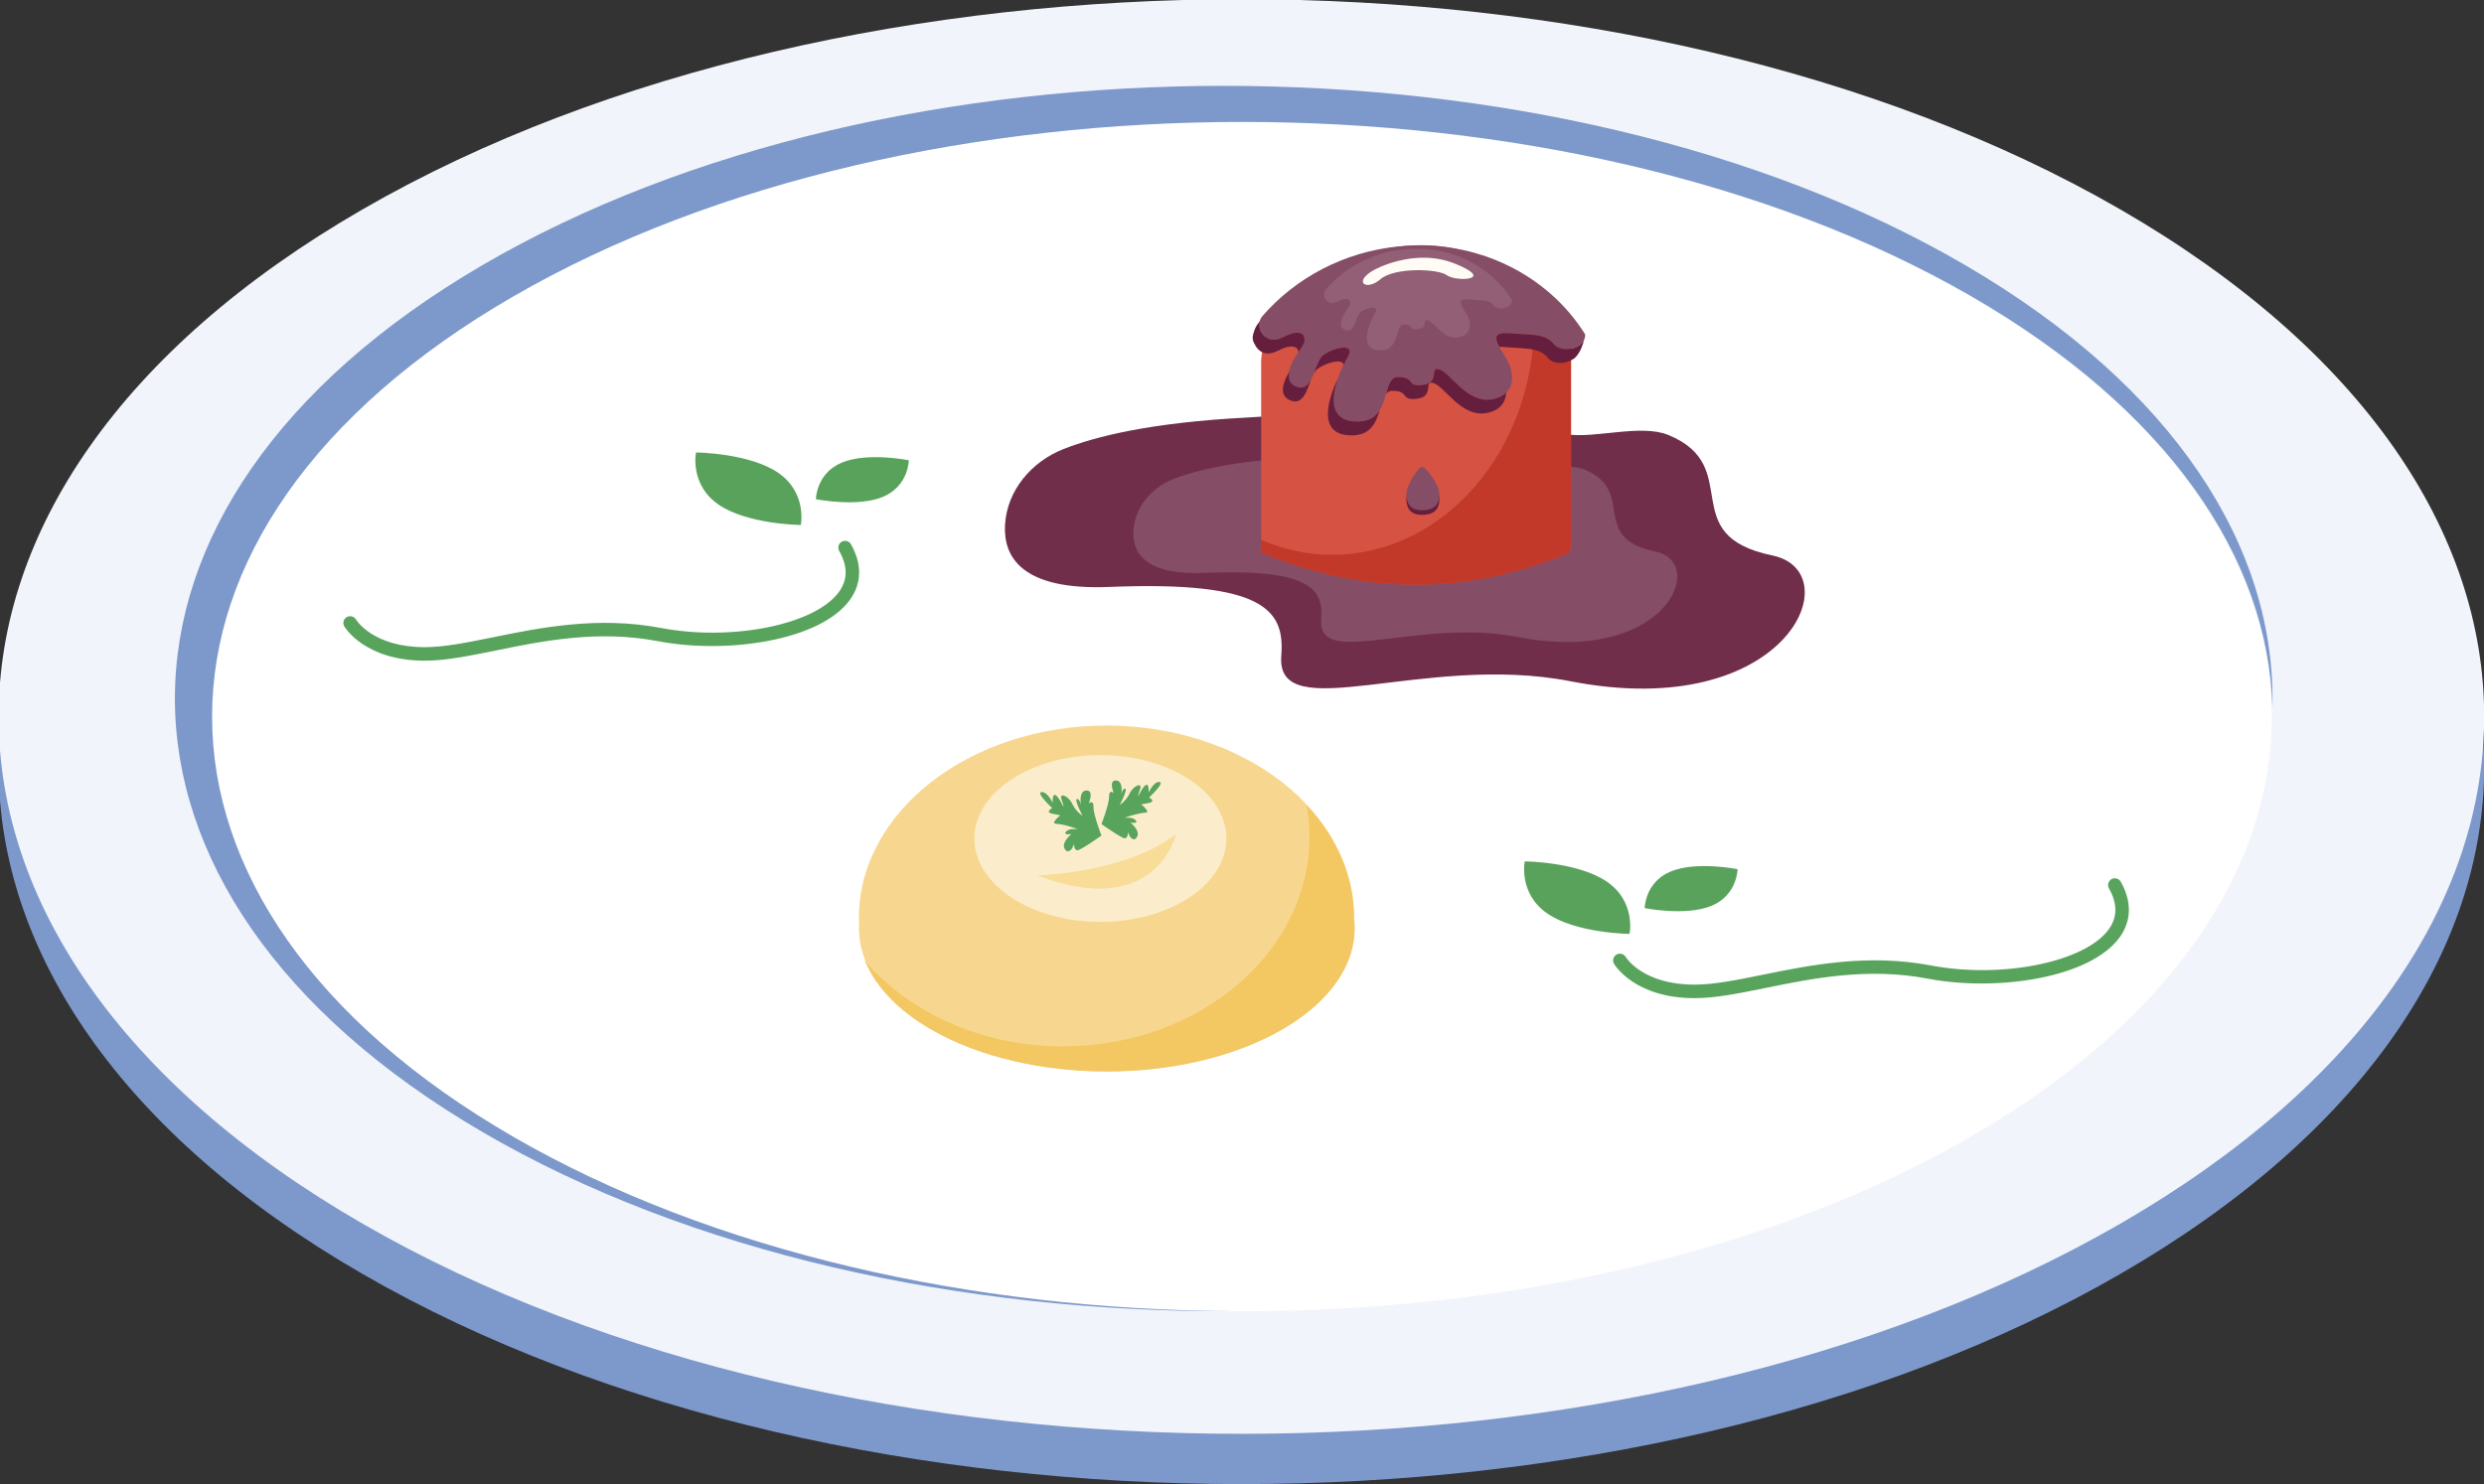 <?xml version="1.0" encoding="UTF-8" standalone="no"?>
<!-- Created with Inkscape (http://www.inkscape.org/) -->

<svg
   xmlns:dc="http://purl.org/dc/elements/1.1/"
   xmlns:cc="http://creativecommons.org/ns#"
   xmlns:rdf="http://www.w3.org/1999/02/22-rdf-syntax-ns#"
   xmlns:svg="http://www.w3.org/2000/svg"
   xmlns="http://www.w3.org/2000/svg"
   xmlns:sodipodi="http://sodipodi.sourceforge.net/DTD/sodipodi-0.dtd"
   xmlns:inkscape="http://www.inkscape.org/namespaces/inkscape"
   width="35.278mm"
   height="21.082mm"
   viewBox="0 0 35.278 21.082"
   version="1.1"
   id="svg17507"
   inkscape:version="0.92.4 (5da689c313, 2019-01-14)"
   sodipodi:docname="gabriel-fancy-restaurant.svg">
  <rect x="0" y="0" width="35.278" height="21.082" fill="#333333" stroke="none"/>
  <defs
     id="defs17501">
    <clipPath
       clipPathUnits="userSpaceOnUse"
       id="clipPath16239">
      <path
         d="m 334.599,401.31 h 28.958 v -16.718 h -28.958 z"
         id="path16237"
         inkscape:connector-curvature="0" />
    </clipPath>
    <clipPath
       clipPathUnits="userSpaceOnUse"
       id="clipPath16219">
      <path
         d="m 343.735,382.749 h 10.96 v -5.414 h -10.96 z"
         id="path16217"
         inkscape:connector-curvature="0" />
    </clipPath>
    <clipPath
       clipPathUnits="userSpaceOnUse"
       id="clipPath16191">
      <path
         d="m 387.13,416.275 h 1.443 v -0.552 h -1.443 z"
         id="path16189"
         inkscape:connector-curvature="0" />
    </clipPath>
    <clipPath
       clipPathUnits="userSpaceOnUse"
       id="clipPath16175">
      <path
         d="m 379.838,419.862 h 2.141 v -0.449 h -2.141 z"
         id="path16173"
         inkscape:connector-curvature="0" />
    </clipPath>
    <clipPath
       clipPathUnits="userSpaceOnUse"
       id="clipPath16159">
      <path
         d="m 384.071,418.463 h 1.637 v -0.815 h -1.637 z"
         id="path16157"
         inkscape:connector-curvature="0" />
    </clipPath>
    <clipPath
       clipPathUnits="userSpaceOnUse"
       id="clipPath16143">
      <path
         d="m 381.979,416.926 h 1.425 v -0.361 h -1.425 z"
         id="path16141"
         inkscape:connector-curvature="0" />
    </clipPath>
    <clipPath
       clipPathUnits="userSpaceOnUse"
       id="clipPath16119">
      <path
         d="m 376.592,419.826 h 5.943 v -8.206 h -5.943 z"
         id="path16117"
         inkscape:connector-curvature="0" />
    </clipPath>
    <clipPath
       clipPathUnits="userSpaceOnUse"
       id="clipPath16067">
      <path
         d="m 378.433,408.039 h 4.53 v -4.87 h -4.53 z"
         id="path16065"
         inkscape:connector-curvature="0" />
    </clipPath>
    <clipPath
       clipPathUnits="userSpaceOnUse"
       id="clipPath16035">
      <path
         d="m 370.992,413.816 h 6.485 v -7.304 h -6.485 z"
         id="path16033"
         inkscape:connector-curvature="0" />
    </clipPath>
    <clipPath
       clipPathUnits="userSpaceOnUse"
       id="clipPath15987">
      <path
         d="m 386.039,416.565 h 7.635 v -4.985 h -7.635 z"
         id="path15985"
         inkscape:connector-curvature="0" />
    </clipPath>
    <clipPath
       clipPathUnits="userSpaceOnUse"
       id="clipPath15903">
      <path
         d="m 372.972,371.262 h 2.602 v -1.988 h -2.602 z"
         id="path15901"
         inkscape:connector-curvature="0" />
    </clipPath>
    <clipPath
       clipPathUnits="userSpaceOnUse"
       id="clipPath15883">
      <path
         d="m 393.771,371.847 h 2.602 v -1.988 h -2.602 z"
         id="path15881"
         inkscape:connector-curvature="0" />
    </clipPath>
    <clipPath
       clipPathUnits="userSpaceOnUse"
       id="clipPath15863">
      <path
         d="m 388.506,376.465 h 2.602 v -1.988 h -2.602 z"
         id="path15861"
         inkscape:connector-curvature="0" />
    </clipPath>
    <clipPath
       clipPathUnits="userSpaceOnUse"
       id="clipPath15843">
      <path
         d="m 381.538,371.847 h 2.602 v -1.988 h -2.602 z"
         id="path15841"
         inkscape:connector-curvature="0" />
    </clipPath>
    <clipPath
       clipPathUnits="userSpaceOnUse"
       id="clipPath15819">
      <path
         d="m 365.454,366.389 h 5.12 v -2.149 h -5.12 z"
         id="path15817"
         inkscape:connector-curvature="0" />
    </clipPath>
    <clipPath
       clipPathUnits="userSpaceOnUse"
       id="clipPath15795">
      <path
         d="m 378.429,364.534 h 5.016 v -2.985 h -5.016 z"
         id="path15793"
         inkscape:connector-curvature="0" />
    </clipPath>
    <clipPath
       clipPathUnits="userSpaceOnUse"
       id="clipPath15771">
      <path
         d="m 393.869,367.458 h 4.373 v -4.304 h -4.373 z"
         id="path15769"
         inkscape:connector-curvature="0" />
    </clipPath>
    <clipPath
       clipPathUnits="userSpaceOnUse"
       id="clipPath15751">
      <path
         d="m 379.721,364.425 h 2.281 v -2.155 h -2.281 z"
         id="path15749"
         inkscape:connector-curvature="0" />
    </clipPath>
    <clipPath
       clipPathUnits="userSpaceOnUse"
       id="clipPath15731">
      <path
         d="m 371.13,360.738 h 2.282 v -2.155 h -2.282 z"
         id="path15729"
         inkscape:connector-curvature="0" />
    </clipPath>
    <clipPath
       clipPathUnits="userSpaceOnUse"
       id="clipPath15711">
      <path
         d="m 366.52,370.804 h 2.281 v -2.155 h -2.281 z"
         id="path15709"
         inkscape:connector-curvature="0" />
    </clipPath>
    <clipPath
       clipPathUnits="userSpaceOnUse"
       id="clipPath15691">
      <path
         d="m 374.785,376.902 h 2.281 v -2.154 h -2.281 z"
         id="path15689"
         inkscape:connector-curvature="0" />
    </clipPath>
    <clipPath
       clipPathUnits="userSpaceOnUse"
       id="clipPath15671">
      <path
         d="m 373.956,368.819 h 2.282 v -2.154 h -2.282 z"
         id="path15669"
         inkscape:connector-curvature="0" />
    </clipPath>
    <clipPath
       clipPathUnits="userSpaceOnUse"
       id="clipPath15651">
      <path
         d="m 390.582,363.478 h 2.281 v -2.155 h -2.281 z"
         id="path15649"
         inkscape:connector-curvature="0" />
    </clipPath>
    <clipPath
       clipPathUnits="userSpaceOnUse"
       id="clipPath15631">
      <path
         d="m 372.06,373.126 h 2.833 v -1.846 h -2.833 z"
         id="path15629"
         inkscape:connector-curvature="0" />
    </clipPath>
    <clipPath
       clipPathUnits="userSpaceOnUse"
       id="clipPath15611">
      <path
         d="m 381.854,359.277 h 2.833 v -1.846 h -2.833 z"
         id="path15609"
         inkscape:connector-curvature="0" />
    </clipPath>
    <clipPath
       clipPathUnits="userSpaceOnUse"
       id="clipPath15591">
      <path
         d="m 384.652,376.722 h 2.833 v -1.847 h -2.833 z"
         id="path15589"
         inkscape:connector-curvature="0" />
    </clipPath>
    <clipPath
       clipPathUnits="userSpaceOnUse"
       id="clipPath15571">
      <path
         d="m 390.304,370.033 h 2.833 v -1.846 h -2.833 z"
         id="path15569"
         inkscape:connector-curvature="0" />
    </clipPath>
    <clipPath
       clipPathUnits="userSpaceOnUse"
       id="clipPath15551">
      <path
         d="m 377.933,367.238 h 2.444 v -1.846 h -2.444 z"
         id="path15549"
         inkscape:connector-curvature="0" />
    </clipPath>
    <clipPath
       clipPathUnits="userSpaceOnUse"
       id="clipPath15531">
      <path
         d="m 390.942,373.394 h 2.443 v -1.846 h -2.443 z"
         id="path15529"
         inkscape:connector-curvature="0" />
    </clipPath>
    <clipPath
       clipPathUnits="userSpaceOnUse"
       id="clipPath15511">
      <path
         d="m 382.654,368.969 h 2.834 v -1.846 h -2.834 z"
         id="path15509"
         inkscape:connector-curvature="0" />
    </clipPath>
    <clipPath
       clipPathUnits="userSpaceOnUse"
       id="clipPath15491">
      <path
         d="m 402.35,364.976 h 2.282 v -2.154 h -2.282 z"
         id="path15489"
         inkscape:connector-curvature="0" />
    </clipPath>
    <clipPath
       clipPathUnits="userSpaceOnUse"
       id="clipPath15471">
      <path
         d="m 394.852,374.355 h 2.281 v -2.154 h -2.281 z"
         id="path15469"
         inkscape:connector-curvature="0" />
    </clipPath>
    <clipPath
       clipPathUnits="userSpaceOnUse"
       id="clipPath15447">
      <path
         d="m 371.82,365.392 h 4.755 v -2.331 h -4.755 z"
         id="path15445"
         inkscape:connector-curvature="0" />
    </clipPath>
    <clipPath
       clipPathUnits="userSpaceOnUse"
       id="clipPath15423">
      <path
         d="m 396.507,369.071 h 4.747 v -2.398 h -4.747 z"
         id="path15421"
         inkscape:connector-curvature="0" />
    </clipPath>
    <clipPath
       clipPathUnits="userSpaceOnUse"
       id="clipPath15399">
      <path
         d="m 384.484,362.529 h 4.721 v -2.625 h -4.721 z"
         id="path15397"
         inkscape:connector-curvature="0" />
    </clipPath>
    <clipPath
       clipPathUnits="userSpaceOnUse"
       id="clipPath15375">
      <path
         d="m 392.712,361.834 h 4.721 v -2.625 h -4.721 z"
         id="path15373"
         inkscape:connector-curvature="0" />
    </clipPath>
    <clipPath
       clipPathUnits="userSpaceOnUse"
       id="clipPath15351">
      <path
         d="m 366.315,363.095 h 4.62 v -3.097 h -4.62 z"
         id="path15349"
         inkscape:connector-curvature="0" />
    </clipPath>
    <clipPath
       clipPathUnits="userSpaceOnUse"
       id="clipPath15327">
      <path
         d="m 385.221,373.376 h 4.62 v -3.097 h -4.62 z"
         id="path15325"
         inkscape:connector-curvature="0" />
    </clipPath>
    <clipPath
       clipPathUnits="userSpaceOnUse"
       id="clipPath15303">
      <path
         d="m 384.33,367.198 h 4.106 V 363.2 h -4.106 z"
         id="path15301"
         inkscape:connector-curvature="0" />
    </clipPath>
    <clipPath
       clipPathUnits="userSpaceOnUse"
       id="clipPath15279">
      <path
         d="m 379.404,375.516 h 4.285 v -3.783 h -4.285 z"
         id="path15277"
         inkscape:connector-curvature="0" />
    </clipPath>
    <clipPath
       clipPathUnits="userSpaceOnUse"
       id="clipPath15255">
      <path
         d="m 368.427,370.108 h 4.107 v -3.998 h -4.107 z"
         id="path15253"
         inkscape:connector-curvature="0" />
    </clipPath>
    <clipPath
       clipPathUnits="userSpaceOnUse"
       id="clipPath15231">
      <path
         d="m 387.555,359.79 h 4.106 v -3.998 h -4.106 z"
         id="path15229"
         inkscape:connector-curvature="0" />
    </clipPath>
    <clipPath
       clipPathUnits="userSpaceOnUse"
       id="clipPath15207">
      <path
         d="m 389.747,366.654 h 4.722 v -2.625 h -4.722 z"
         id="path15205"
         inkscape:connector-curvature="0" />
    </clipPath>
    <clipPath
       clipPathUnits="userSpaceOnUse"
       id="clipPath15183">
      <path
         d="m 375.638,373.249 h 3.995 v -4.11 h -3.995 z"
         id="path15181"
         inkscape:connector-curvature="0" />
    </clipPath>
    <clipPath
       clipPathUnits="userSpaceOnUse"
       id="clipPath15159">
      <path
         d="m 378.093,376.135 h 5.064 v -2.712 h -5.064 z"
         id="path15157"
         inkscape:connector-curvature="0" />
    </clipPath>
    <clipPath
       clipPathUnits="userSpaceOnUse"
       id="clipPath15135">
      <path
         d="m 398.369,363.114 h 4.373 v -4.304 h -4.373 z"
         id="path15133"
         inkscape:connector-curvature="0" />
    </clipPath>
    <clipPath
       clipPathUnits="userSpaceOnUse"
       id="clipPath14971">
      <path
         d="m 312.129,370.092 h 3.292 v -4.299 h -3.292 z"
         id="path14969"
         inkscape:connector-curvature="0" />
    </clipPath>
    <clipPath
       clipPathUnits="userSpaceOnUse"
       id="clipPath14951">
      <path
         d="m 314.719,371.006 h 4.551 V 366.8 h -4.551 z"
         id="path14949"
         inkscape:connector-curvature="0" />
    </clipPath>
    <clipPath
       clipPathUnits="userSpaceOnUse"
       id="clipPath14679">
      <path
         d="m 295.248,374.919 h 35.133 v -15.796 h -35.133 z"
         id="path14677"
         inkscape:connector-curvature="0" />
    </clipPath>
    <clipPath
       clipPathUnits="userSpaceOnUse"
       id="clipPath14623">
      <path
         d="m 292.87,377.449 h 42.352 V 360.353 H 292.87 Z"
         id="path14621"
         inkscape:connector-curvature="0" />
    </clipPath>
    <clipPath
       clipPathUnits="userSpaceOnUse"
       id="clipPath14571">
      <path
         d="m 309.378,365.584 h 4.565 v -3.271 h -4.565 z"
         id="path14569"
         inkscape:connector-curvature="0" />
    </clipPath>
    <clipPath
       clipPathUnits="userSpaceOnUse"
       id="clipPath14511">
      <path
         d="m 320.675,365.757 h 3.68 v -5.202 h -3.68 z"
         id="path14509"
         inkscape:connector-curvature="0" />
    </clipPath>
    <clipPath
       clipPathUnits="userSpaceOnUse"
       id="clipPath14451">
      <path
         d="m 315.606,368.176 h 3.802 v -4.416 h -3.802 z"
         id="path14449"
         inkscape:connector-curvature="0" />
    </clipPath>
    <clipPath
       clipPathUnits="userSpaceOnUse"
       id="clipPath12339">
      <path
         d="m 333.558,299.936 h 0.925 v -0.575 h -0.925 z"
         id="path12337"
         inkscape:connector-curvature="0" />
    </clipPath>
    <clipPath
       clipPathUnits="userSpaceOnUse"
       id="clipPath12323">
      <path
         d="m 335.148,301.215 h 0.925 v -0.575 h -0.925 z"
         id="path12321"
         inkscape:connector-curvature="0" />
    </clipPath>
    <clipPath
       clipPathUnits="userSpaceOnUse"
       id="clipPath12303">
      <path
         d="m 341.57,303.918 h 0.654 v -0.407 h -0.654 z"
         id="path12301"
         inkscape:connector-curvature="0" />
    </clipPath>
    <clipPath
       clipPathUnits="userSpaceOnUse"
       id="clipPath12275">
      <path
         d="m 342.922,297.219 h 0.928 v -0.578 h -0.928 z"
         id="path12273"
         inkscape:connector-curvature="0" />
    </clipPath>
    <clipPath
       clipPathUnits="userSpaceOnUse"
       id="clipPath12259">
      <path
         d="m 347.112,303.177 h 0.654 v -0.407 h -0.654 z"
         id="path12257"
         inkscape:connector-curvature="0" />
    </clipPath>
    <clipPath
       clipPathUnits="userSpaceOnUse"
       id="clipPath12243">
      <path
         d="m 342.229,298.516 h 0.654 v -0.407 h -0.654 z"
         id="path12241"
         inkscape:connector-curvature="0" />
    </clipPath>
    <clipPath
       clipPathUnits="userSpaceOnUse"
       id="clipPath12227">
      <path
         d="m 340.596,300.354 h 0.654 v -0.407 h -0.654 z"
         id="path12225"
         inkscape:connector-curvature="0" />
    </clipPath>
    <clipPath
       clipPathUnits="userSpaceOnUse"
       id="clipPath12211">
      <path
         d="m 336.078,297.349 h 0.655 v -0.407 h -0.655 z"
         id="path12209"
         inkscape:connector-curvature="0" />
    </clipPath>
    <clipPath
       clipPathUnits="userSpaceOnUse"
       id="clipPath12195">
      <path
         d="m 346.801,300.204 h 0.654 v -0.407 h -0.654 z"
         id="path12193"
         inkscape:connector-curvature="0" />
    </clipPath>
    <clipPath
       clipPathUnits="userSpaceOnUse"
       id="clipPath12155">
      <path
         d="m 340.221,299.584 h 0.654 v -0.407 h -0.654 z"
         id="path12153"
         inkscape:connector-curvature="0" />
    </clipPath>
    <clipPath
       clipPathUnits="userSpaceOnUse"
       id="clipPath12139">
      <path
         d="m 341.736,300.754 h 0.925 v -0.575 h -0.925 z"
         id="path12137"
         inkscape:connector-curvature="0" />
    </clipPath>
    <clipPath
       clipPathUnits="userSpaceOnUse"
       id="clipPath12035">
      <path
         d="m 337.514,299.367 h 0.925 v -0.576 h -0.925 z"
         id="path12033"
         inkscape:connector-curvature="0" />
    </clipPath>
    <clipPath
       clipPathUnits="userSpaceOnUse"
       id="clipPath12019">
      <path
         d="m 341.521,302.266 h 0.925 v -0.575 h -0.925 z"
         id="path12017"
         inkscape:connector-curvature="0" />
    </clipPath>
    <clipPath
       clipPathUnits="userSpaceOnUse"
       id="clipPath12003">
      <path
         d="m 340.309,303.143 h 0.925 v -0.575 h -0.925 z"
         id="path12001"
         inkscape:connector-curvature="0" />
    </clipPath>
    <clipPath
       clipPathUnits="userSpaceOnUse"
       id="clipPath11987">
      <path
         d="m 345.543,297.688 h 1.313 v -0.817 h -1.313 z"
         id="path11985"
         inkscape:connector-curvature="0" />
    </clipPath>
    <clipPath
       clipPathUnits="userSpaceOnUse"
       id="clipPath11971">
      <path
         d="m 346.271,301.878 h 0.925 v -0.575 h -0.925 z"
         id="path11969"
         inkscape:connector-curvature="0" />
    </clipPath>
    <clipPath
       clipPathUnits="userSpaceOnUse"
       id="clipPath11955">
      <path
         d="m 347.938,302.728 h 0.925 v -0.575 h -0.925 z"
         id="path11953"
         inkscape:connector-curvature="0" />
    </clipPath>
    <clipPath
       clipPathUnits="userSpaceOnUse"
       id="clipPath11939">
      <path
         d="m 335.344,296.076 h 0.925 v -0.575 h -0.925 z"
         id="path11937"
         inkscape:connector-curvature="0" />
    </clipPath>
    <clipPath
       clipPathUnits="userSpaceOnUse"
       id="clipPath11527">
      <path
         d="m 347.647,308.359 h 0.942 v -0.547 h -0.942 z"
         id="path11525"
         inkscape:connector-curvature="0" />
    </clipPath>
    <clipPath
       clipPathUnits="userSpaceOnUse"
       id="clipPath11511">
      <path
         d="m 349.438,309.337 h 0.942 v -0.547 h -0.942 z"
         id="path11509"
         inkscape:connector-curvature="0" />
    </clipPath>
    <clipPath
       clipPathUnits="userSpaceOnUse"
       id="clipPath11491">
      <path
         d="m 356.256,310.891 h 0.666 v -0.387 h -0.666 z"
         id="path11489"
         inkscape:connector-curvature="0" />
    </clipPath>
    <clipPath
       clipPathUnits="userSpaceOnUse"
       id="clipPath11463">
      <path
         d="m 356.384,304.031 h 0.946 v -0.549 h -0.946 z"
         id="path11461"
         inkscape:connector-curvature="0" />
    </clipPath>
    <clipPath
       clipPathUnits="userSpaceOnUse"
       id="clipPath11447">
      <path
         d="m 361.58,309.183 h 0.666 v -0.387 h -0.666 z"
         id="path11445"
         inkscape:connector-curvature="0" />
    </clipPath>
    <clipPath
       clipPathUnits="userSpaceOnUse"
       id="clipPath11431">
      <path
         d="m 355.951,305.457 h 0.666 v -0.387 h -0.666 z"
         id="path11429"
         inkscape:connector-curvature="0" />
    </clipPath>
    <clipPath
       clipPathUnits="userSpaceOnUse"
       id="clipPath11415">
      <path
         d="m 354.668,307.554 h 0.666 v -0.387 h -0.666 z"
         id="path11413"
         inkscape:connector-curvature="0" />
    </clipPath>
    <clipPath
       clipPathUnits="userSpaceOnUse"
       id="clipPath11399">
      <path
         d="m 349.691,305.394 h 0.666 v -0.387 h -0.666 z"
         id="path11397"
         inkscape:connector-curvature="0" />
    </clipPath>
    <clipPath
       clipPathUnits="userSpaceOnUse"
       id="clipPath11383">
      <path
         d="m 360.749,306.312 h 0.666 v -0.387 h -0.666 z"
         id="path11381"
         inkscape:connector-curvature="0" />
    </clipPath>
    <clipPath
       clipPathUnits="userSpaceOnUse"
       id="clipPath11343">
      <path
         d="m 354.163,306.862 h 0.666 v -0.386 h -0.666 z"
         id="path11341"
         inkscape:connector-curvature="0" />
    </clipPath>
    <clipPath
       clipPathUnits="userSpaceOnUse"
       id="clipPath11327">
      <path
         d="m 355.841,307.72 h 0.942 v -0.547 h -0.942 z"
         id="path11325"
         inkscape:connector-curvature="0" />
    </clipPath>
    <clipPath
       clipPathUnits="userSpaceOnUse"
       id="clipPath11223">
      <path
         d="m 351.44,307.1 h 0.942 v -0.547 h -0.942 z"
         id="path11221"
         inkscape:connector-curvature="0" />
    </clipPath>
    <clipPath
       clipPathUnits="userSpaceOnUse"
       id="clipPath11207">
      <path
         d="m 355.897,309.246 h 0.942 v -0.547 h -0.942 z"
         id="path11205"
         inkscape:connector-curvature="0" />
    </clipPath>
    <clipPath
       clipPathUnits="userSpaceOnUse"
       id="clipPath11191">
      <path
         d="m 354.859,310.324 h 0.942 v -0.547 h -0.942 z"
         id="path11189"
         inkscape:connector-curvature="0" />
    </clipPath>
    <clipPath
       clipPathUnits="userSpaceOnUse"
       id="clipPath11175">
      <path
         d="m 359.02,303.992 h 1.336 v -0.776 h -1.336 z"
         id="path11173"
         inkscape:connector-curvature="0" />
    </clipPath>
    <clipPath
       clipPathUnits="userSpaceOnUse"
       id="clipPath11159">
      <path
         d="m 360.504,308.026 h 0.942 v -0.547 h -0.942 z"
         id="path11157"
         inkscape:connector-curvature="0" />
    </clipPath>
    <clipPath
       clipPathUnits="userSpaceOnUse"
       id="clipPath11143">
      <path
         d="m 362.294,308.569 h 0.942 v -0.547 h -0.942 z"
         id="path11141"
         inkscape:connector-curvature="0" />
    </clipPath>
    <clipPath
       clipPathUnits="userSpaceOnUse"
       id="clipPath11127">
      <path
         d="m 348.724,304.244 h 0.942 v -0.547 h -0.942 z"
         id="path11125"
         inkscape:connector-curvature="0" />
    </clipPath>
    <clipPath
       clipPathUnits="userSpaceOnUse"
       id="clipPath11087">
      <path
         d="m 360.721,314.653 h 0.944 v -0.544 h -0.944 z"
         id="path11085"
         inkscape:connector-curvature="0" />
    </clipPath>
    <clipPath
       clipPathUnits="userSpaceOnUse"
       id="clipPath11071">
      <path
         d="m 362.573,315.512 h 0.943 v -0.544 h -0.943 z"
         id="path11069"
         inkscape:connector-curvature="0" />
    </clipPath>
    <clipPath
       clipPathUnits="userSpaceOnUse"
       id="clipPath11051">
      <path
         d="m 369.483,316.626 h 0.667 v -0.385 h -0.667 z"
         id="path11049"
         inkscape:connector-curvature="0" />
    </clipPath>
    <clipPath
       clipPathUnits="userSpaceOnUse"
       id="clipPath11023">
      <path
         d="m 369.157,309.763 h 0.946 v -0.547 h -0.946 z"
         id="path11021"
         inkscape:connector-curvature="0" />
    </clipPath>
    <clipPath
       clipPathUnits="userSpaceOnUse"
       id="clipPath11007">
      <path
         d="m 374.684,314.573 h 0.667 v -0.385 h -0.667 z"
         id="path11005"
         inkscape:connector-curvature="0" />
    </clipPath>
    <clipPath
       clipPathUnits="userSpaceOnUse"
       id="clipPath10991">
      <path
         d="m 368.823,311.224 h 0.667 v -0.385 h -0.667 z"
         id="path10989"
         inkscape:connector-curvature="0" />
    </clipPath>
    <clipPath
       clipPathUnits="userSpaceOnUse"
       id="clipPath10975">
      <path
         d="m 367.68,313.4 h 0.667 v -0.385 h -0.667 z"
         id="path10973"
         inkscape:connector-curvature="0" />
    </clipPath>
    <clipPath
       clipPathUnits="userSpaceOnUse"
       id="clipPath10959">
      <path
         d="m 362.573,311.57 h 0.667 v -0.385 h -0.667 z"
         id="path10957"
         inkscape:connector-curvature="0" />
    </clipPath>
    <clipPath
       clipPathUnits="userSpaceOnUse"
       id="clipPath10943">
      <path
         d="m 373.667,311.763 h 0.667 v -0.385 h -0.667 z"
         id="path10941"
         inkscape:connector-curvature="0" />
    </clipPath>
    <clipPath
       clipPathUnits="userSpaceOnUse"
       id="clipPath10903">
      <path
         d="m 367.131,312.743 h 0.667 v -0.385 h -0.667 z"
         id="path10901"
         inkscape:connector-curvature="0" />
    </clipPath>
    <clipPath
       clipPathUnits="userSpaceOnUse"
       id="clipPath10887">
      <path
         d="m 368.856,313.48 h 0.943 v -0.545 h -0.943 z"
         id="path10885"
         inkscape:connector-curvature="0" />
    </clipPath>
    <clipPath
       clipPathUnits="userSpaceOnUse"
       id="clipPath10783">
      <path
         d="m 364.424,313.149 h 0.944 v -0.545 h -0.944 z"
         id="path10781"
         inkscape:connector-curvature="0" />
    </clipPath>
    <clipPath
       clipPathUnits="userSpaceOnUse"
       id="clipPath10767">
      <path
         d="m 369.011,314.999 h 0.944 v -0.544 h -0.944 z"
         id="path10765"
         inkscape:connector-curvature="0" />
    </clipPath>
    <clipPath
       clipPathUnits="userSpaceOnUse"
       id="clipPath10751">
      <path
         d="m 368.046,316.142 h 0.943 v -0.544 h -0.943 z"
         id="path10749"
         inkscape:connector-curvature="0" />
    </clipPath>
    <clipPath
       clipPathUnits="userSpaceOnUse"
       id="clipPath10735">
      <path
         d="m 371.776,309.539 h 1.338 v -0.773 h -1.338 z"
         id="path10733"
         inkscape:connector-curvature="0" />
    </clipPath>
    <clipPath
       clipPathUnits="userSpaceOnUse"
       id="clipPath10719">
      <path
         d="m 373.529,313.48 h 0.943 v -0.545 h -0.943 z"
         id="path10717"
         inkscape:connector-curvature="0" />
    </clipPath>
    <clipPath
       clipPathUnits="userSpaceOnUse"
       id="clipPath10703">
      <path
         d="m 375.351,313.905 h 0.943 v -0.545 h -0.943 z"
         id="path10701"
         inkscape:connector-curvature="0" />
    </clipPath>
    <clipPath
       clipPathUnits="userSpaceOnUse"
       id="clipPath10687">
      <path
         d="m 361.526,310.477 h 0.944 v -0.545 h -0.944 z"
         id="path10685"
         inkscape:connector-curvature="0" />
    </clipPath>
  </defs>
  <sodipodi:namedview
     id="base"
     pagecolor="#ffffff"
     bordercolor="#666666"
     borderopacity="1.0"
     inkscape:pageopacity="0.0"
     inkscape:pageshadow="2"
     inkscape:zoom="5.6"
     inkscape:cx="74.492809"
     inkscape:cy="42.287775"
     inkscape:document-units="mm"
     inkscape:current-layer="layer1"
     showgrid="false"
     inkscape:window-width="1920"
     inkscape:window-height="1017"
     inkscape:window-x="1912"
     inkscape:window-y="-8"
     inkscape:window-maximized="1" />
  <g
     inkscape:label="Layer 1"
     inkscape:groupmode="layer"
     id="layer1"
     transform="translate(-64.448,-284.454)">
    <g
       id="g14281"
       transform="matrix(0.353,0,0,-0.353,94.559,302.553)">
      <path
         d="m 0,0 c -19.525,-11.273 -51.184,-11.273 -70.71,0 -19.526,11.273 -19.527,29.551 0,40.824 19.526,11.274 51.184,11.274 70.71,0 C 19.526,29.551 19.526,11.273 0,0"
         style="fill:#7d99cb;fill-opacity:1;fill-rule:nonzero;stroke:none"
         id="path14283"
         inkscape:connector-curvature="0" />
    </g>
    <g
       id="g14285"
       transform="matrix(0.353,0,0,-0.353,94.559,301.839)">
      <path
         d="m 0,0 c -19.525,-11.273 -51.184,-11.272 -70.71,0.001 -19.526,11.273 -19.527,29.551 0,40.824 19.526,11.274 51.184,11.274 70.71,0 C 19.526,29.552 19.526,11.273 0,0"
         style="fill:#f1f4fa;fill-opacity:1;fill-rule:nonzero;stroke:none"
         id="path14287"
         inkscape:connector-curvature="0" />
    </g>
    <g
       id="g14289"
       transform="matrix(0.353,0,0,-0.353,92.427,300.608)">
      <path
         d="m 0,0 c -16.188,-9.347 -42.435,-9.347 -58.624,0 -16.188,9.346 -16.188,24.499 0,33.846 16.188,9.346 42.436,9.346 58.623,0 C 16.187,24.499 16.187,9.346 0,0"
         style="fill:#ffffff;fill-opacity:1;fill-rule:nonzero;stroke:none"
         id="path14291"
         inkscape:connector-curvature="0" />
    </g>
    <g
       id="g14293"
       transform="matrix(0.353,0,0,-0.353,71.746,300.608)">
      <path
         d="m 0,0 c -16.188,9.346 -16.188,24.499 0,33.846 16.188,9.346 42.435,9.346 58.623,0 7.935,-4.581 11.97,-10.559 12.127,-16.563 0.162,6.432 -3.947,12.894 -12.346,17.802 -16.481,9.63 -43.2,9.63 -59.681,0 -16.48,-9.63 -16.48,-25.243 0,-34.873 8.335,-4.87 19.289,-7.273 30.213,-7.217 C 18.453,-6.95 7.999,-4.618 0,0"
         style="fill:#7d99cb;fill-opacity:1;fill-rule:nonzero;stroke:none"
         id="path14295"
         inkscape:connector-curvature="0" />
    </g>
    <g
       id="g14297"
       transform="matrix(0.353,0,0,-0.353,89.619,292.345)">
      <path
         d="m 0,0 c -3.95,0.813 -1.084,3.577 -4.185,4.849 -1.106,0.454 -2.965,-0.157 -4.114,0.03 -1.149,0.187 -5.768,2.445 -8.12,1.511 -0.682,-0.271 -1.212,-0.495 -1.678,-0.678 -1.201,0.081 -1.053,-0.058 -3.105,-0.165 -3.792,-0.199 -6.031,-0.754 -7.33,-1.27 -1.282,-0.509 -2.259,-1.664 -2.339,-3.041 -0.074,-1.269 0.642,-2.647 4.19,-2.503 6.311,0.256 7.065,-0.969 6.924,-2.771 -0.228,-2.914 5.758,0.122 11.625,-1.023 C 0.587,-6.763 3.175,-0.654 0,0"
         style="fill:#702e4b;fill-opacity:1;fill-rule:nonzero;stroke:none"
         id="path14299"
         inkscape:connector-curvature="0" />
    </g>
    <g
       id="g14301"
       transform="matrix(0.353,0,0,-0.353,87.956,292.289)">
      <path
         d="M 0,0 C -2.687,0.554 -0.737,2.434 -2.846,3.298 -3.599,3.606 -4.863,3.191 -5.645,3.318 -6.426,3.446 -9.567,4.981 -11.166,4.347 -11.63,4.162 -11.99,4.01 -12.308,3.885 -13.124,3.94 -13.024,3.846 -14.419,3.772 -16.998,3.638 -18.521,3.26 -19.405,2.909 c -0.872,-0.346 -1.536,-1.132 -1.59,-2.068 -0.051,-0.863 0.436,-1.8 2.849,-1.702 4.292,0.174 4.805,-0.66 4.709,-1.885 -0.155,-1.982 3.916,0.083 7.907,-0.695 C 0.399,-4.599 2.159,-0.445 0,0"
         style="fill:#854d66;fill-opacity:1;fill-rule:nonzero;stroke:none"
         id="path14303"
         inkscape:connector-curvature="0" />
    </g>
    <g
       id="g14305"
       transform="matrix(0.353,0,0,-0.353,83.592,290.595)">
      <path
         d="m 0,0 -1.332,0.972 c -1.518,1.106 -1.327,3.04 0.425,4.318 l 0.481,0.352 C 1.327,6.919 3.978,7.058 5.495,5.951 L 6.827,4.979 C 8.345,3.873 8.154,1.939 6.402,0.662 L 5.92,0.31 C 4.168,-0.968 1.518,-1.106 0,0"
         style="fill:#71304d;fill-opacity:1;fill-rule:nonzero;stroke:none"
         id="path14307"
         inkscape:connector-curvature="0" />
    </g>
    <g
       id="g14309"
       transform="matrix(0.353,0,0,-0.353,86.76,292.07)">
      <path
         d="M 0,0 V 7.157 H -0.001 C -0.002,7.145 -0.005,7.131 -0.006,7.118 0.062,8.047 -0.343,8.946 -1.246,9.605 l -1.628,1.188 c -1.855,1.353 -5.093,1.183 -7.233,-0.379 l -0.589,-0.43 c -1.149,-0.837 -1.742,-1.904 -1.765,-2.922 10e-4,0.032 -0.002,0.063 0,0.095 h -0.006 v -7.821 l 0.009,-0.003 c 4.144,-1.707 8.272,-1.72 12.384,0 C -0.012,-0.479 0.015,-0.265 0,0"
         style="fill:#d65242;fill-opacity:1;fill-rule:nonzero;stroke:none"
         id="path14311"
         inkscape:connector-curvature="0" />
    </g>
    <g
       id="g14313"
       transform="matrix(0.353,0,0,-0.353,86.759,289.545)">
      <path
         d="m 0,0 c -0.001,-0.013 -0.004,-0.026 -0.005,-0.039 0.067,0.929 -0.337,1.828 -1.24,2.487 l -0.309,0.225 c 0.043,-0.391 0.073,-0.785 0.073,-1.19 0,-5.186 -3.642,-9.391 -8.135,-9.391 -1.004,0 -1.962,0.22 -2.85,0.604 v -0.517 l 0.009,-0.003 c 4.144,-1.707 8.272,-1.72 12.384,0 0.062,0.187 0.089,0.402 0.074,0.667 V 0 Z"
         style="fill:#c23829;fill-opacity:1;fill-rule:nonzero;stroke:none"
         id="path14315"
         inkscape:connector-curvature="0" />
    </g>
    <g
       id="g14317"
       transform="matrix(0.353,0,0,-0.353,86.961,289.205)">
      <path
         d="m 0,0 c -1.485,2.386 -4.35,3.853 -7.502,3.543 -2.218,-0.219 -4.154,-1.275 -5.482,-2.802 -0.152,-0.175 -0.177,-0.444 -0.054,-0.645 0.145,-0.237 0.415,-0.448 0.894,-0.202 0.866,0.441 0.96,-0.065 0.752,-0.383 -0.209,-0.318 -0.956,-1.323 -0.248,-1.611 0.708,-0.287 0.715,0.963 1.088,1.257 0.372,0.295 1.343,0.549 0.996,-0.06 -0.346,-0.61 -1.232,-2.54 0.304,-2.608 1.536,-0.067 1.005,1.805 1.727,1.796 0.721,-0.008 0.286,-0.408 0.999,-0.318 0.714,0.09 0.225,0.776 0.671,0.621 0.445,-0.154 1.101,-1.359 2.08,-1.203 0.979,0.156 1.015,1.032 0.523,1.776 -0.493,0.745 -0.456,0.947 0.288,0.882 0.745,-0.066 1.353,-0.006 1.693,-0.429 C -0.93,-0.809 0.031,-0.55 0,0"
         style="fill:#854d66;fill-opacity:1;fill-rule:nonzero;stroke:none"
         id="path14319"
         inkscape:connector-curvature="0" />
    </g>
    <g
       id="g14321"
       transform="matrix(0.353,0,0,-0.353,85.922,288.716)">
      <path
         d="M 0,0 C -0.857,1.377 -2.51,2.224 -4.328,2.044 -5.607,1.919 -6.725,1.309 -7.491,0.428 -7.578,0.327 -7.593,0.172 -7.522,0.057 c 0.084,-0.137 0.239,-0.259 0.516,-0.118 0.499,0.255 0.554,-0.037 0.434,-0.22 -0.12,-0.184 -0.552,-0.764 -0.143,-0.929 0.408,-0.166 0.412,0.555 0.627,0.725 0.215,0.17 0.776,0.316 0.575,-0.036 -0.2,-0.351 -0.711,-1.464 0.175,-1.503 0.886,-0.039 0.58,1.041 0.996,1.036 0.417,-0.005 0.165,-0.236 0.577,-0.184 0.411,0.052 0.13,0.447 0.387,0.359 0.257,-0.089 0.635,-0.785 1.2,-0.695 0.565,0.09 0.586,0.596 0.301,1.025 -0.284,0.429 -0.263,0.546 0.167,0.508 0.43,-0.038 0.78,-0.004 0.977,-0.247 C -0.537,-0.466 0.018,-0.316 0,0"
         style="fill:#925f76;fill-opacity:1;fill-rule:nonzero;stroke:none"
         id="path14323"
         inkscape:connector-curvature="0" />
    </g>
    <g
       id="g14325"
       transform="matrix(0.353,0,0,-0.353,82.855,289.946)">
      <path
         d="m 0,0 c -0.283,0.115 -0.329,0.347 -0.273,0.602 -0.243,-0.42 -0.448,-0.957 0.041,-1.156 0.513,-0.208 0.658,0.389 0.84,0.847 C 0.479,0.044 0.307,-0.124 0,0"
         style="fill:#651e3d;fill-opacity:1;fill-rule:nonzero;stroke:none"
         id="path14327"
         inkscape:connector-curvature="0" />
    </g>
    <g
       id="g14329"
       transform="matrix(0.353,0,0,-0.353,82.89,289.455)">
      <path
         d="M 0,0 C 0.057,0.087 0.11,0.167 0.146,0.222 0.354,0.539 0.26,1.045 -0.605,0.604 -1.085,0.358 -1.355,0.569 -1.5,0.806 -1.58,0.937 -1.591,1.094 -1.552,1.237 -1.555,1.235 -1.557,1.235 -1.56,1.231 -1.757,1.021 -1.822,0.743 -1.841,0.639 -1.842,0.631 -1.843,0.625 -1.844,0.617 -1.846,0.608 -1.849,0.589 -1.849,0.589 L -1.841,0.587 C -1.843,0.542 -1.845,0.497 -1.829,0.454 -1.726,0.177 -1.457,-0.266 -0.838,0.05 -0.257,0.347 -0.027,0.214 0,0"
         style="fill:#651e3d;fill-opacity:1;fill-rule:nonzero;stroke:none"
         id="path14331"
         inkscape:connector-curvature="0" />
    </g>
    <g
       id="g14333"
       transform="matrix(0.353,0,0,-0.353,83.697,290.443)">
      <path
         d="M 0,0 C -1.057,0.046 -0.967,0.975 -0.695,1.748 -1.075,0.965 -1.564,-0.495 -0.232,-0.554 0.609,-0.59 0.83,-0.045 0.977,0.454 0.802,0.18 0.521,-0.022 0,0"
         style="fill:#651e3d;fill-opacity:1;fill-rule:nonzero;stroke:none"
         id="path14335"
         inkscape:connector-curvature="0" />
    </g>
    <g
       id="g14337"
       transform="matrix(0.353,0,0,-0.353,83.53,289.639)">
      <path
         d="m 0,0 c 0.062,0.128 0.12,0.241 0.169,0.326 0.347,0.61 -0.624,0.356 -0.996,0.061 -0.168,-0.133 -0.263,-0.457 -0.38,-0.75 0.044,0.081 0.091,0.152 0.147,0.197 C -0.748,0.08 -0.029,0.29 0,0"
         style="fill:#651e3d;fill-opacity:1;fill-rule:nonzero;stroke:none"
         id="path14339"
         inkscape:connector-curvature="0" />
    </g>
    <g
       id="g14341"
       transform="matrix(0.353,0,0,-0.353,86.959,289.215)">
      <path
         d="M 0,0 C 0.003,0.017 0.004,0.027 0.004,0.027 0.005,0.018 0,0.01 0,0"
         style="fill:#651e3d;fill-opacity:1;fill-rule:nonzero;stroke:none"
         id="path14343"
         inkscape:connector-curvature="0" />
    </g>
    <g
       id="g14345"
       transform="matrix(0.353,0,0,-0.353,86.513,289.341)">
      <path
         d="m 0,0 c -0.341,0.423 -0.948,0.362 -1.693,0.429 -0.614,0.053 -0.741,-0.08 -0.493,-0.544 0.076,0.002 0.161,-0.001 0.261,-0.01 0.744,-0.065 1.352,-0.006 1.693,-0.429 0.228,-0.283 0.729,-0.256 1.03,-0.045 0.013,0.008 0.019,0.005 0.037,0.02 0.012,0.01 0.021,0.023 0.032,0.034 0.02,0.018 0.037,0.035 0.054,0.056 0.163,0.189 0.257,0.47 0.306,0.663 C 1.041,-0.222 0.293,-0.363 0,0"
         style="fill:#651e3d;fill-opacity:1;fill-rule:nonzero;stroke:none"
         id="path14347"
         inkscape:connector-curvature="0" />
    </g>
    <g
       id="g14349"
       transform="matrix(0.353,0,0,-0.353,85.629,290.128)">
      <path
         d="M 0,0 C -0.979,-0.155 -1.635,1.049 -2.08,1.203 -2.525,1.358 -2.037,0.672 -2.751,0.582 -3.464,0.492 -3.028,0.893 -3.75,0.9 -4.044,0.904 -4.13,0.594 -4.233,0.23 c 0.063,0.073 0.142,0.119 0.252,0.117 0.721,-0.008 0.285,-0.409 0.999,-0.318 0.712,0.09 0.224,0.776 0.669,0.621 0.446,-0.154 1.103,-1.359 2.082,-1.203 0.563,0.089 0.806,0.421 0.824,0.826 C 0.458,0.142 0.267,0.043 0,0"
         style="fill:#651e3d;fill-opacity:1;fill-rule:nonzero;stroke:none"
         id="path14351"
         inkscape:connector-curvature="0" />
    </g>
    <g
       id="g14353"
       transform="matrix(0.353,0,0,-0.353,84.889,291.533)">
      <path
         d="m 0,0 c 0.018,-0.5 -0.274,-0.651 -0.64,-0.667 -0.366,-0.015 -0.667,0.112 -0.683,0.612 -0.013,0.358 0.309,0.816 0.495,1.048 0.073,0.092 0.183,0.096 0.263,0.011 C -0.364,0.787 -0.012,0.357 0,0"
         style="fill:#651e3d;fill-opacity:1;fill-rule:nonzero;stroke:none"
         id="path14355"
         inkscape:connector-curvature="0" />
    </g>
    <g
       id="g14357"
       transform="matrix(0.353,0,0,-0.353,84.889,291.467)">
      <path
         d="m 0,0 c 0.018,-0.5 -0.274,-0.652 -0.64,-0.667 -0.366,-0.016 -0.667,0.112 -0.683,0.612 -0.013,0.357 0.309,0.815 0.495,1.048 0.073,0.091 0.183,0.096 0.263,0.011 C -0.364,0.787 -0.012,0.356 0,0"
         style="fill:#854d66;fill-opacity:1;fill-rule:nonzero;stroke:none"
         id="path14359"
         inkscape:connector-curvature="0" />
    </g>
    <g
       id="g14361"
       transform="matrix(0.353,0,0,-0.353,83.96,288.29)">
      <path
         d="M 0,0 C 0,0 1.628,0.923 3.28,0.25 4.933,-0.423 3.281,-0.475 2.938,-0.21 2.595,0.055 0.828,0.118 0.262,-0.371 -0.305,-0.859 -0.86,-0.489 0,0"
         style="fill:#fffcf6;fill-opacity:1;fill-rule:nonzero;stroke:none"
         id="path14363"
         inkscape:connector-curvature="0" />
    </g>
    <g
       id="g14365"
       transform="matrix(0.353,0,0,-0.353,76.753,298.139)">
      <path
         d="m 0,0 c 0.425,-0.977 1.297,-1.9 2.619,-2.664 3.896,-2.249 10.214,-2.249 14.11,0 1.315,0.76 2.185,1.68 2.611,2.65 0.263,0.597 0.358,1.214 0.285,1.826 v 0.017 c 0,4.275 -4.461,7.74 -9.964,7.74 -5.503,0 -9.964,-3.465 -9.964,-7.74 0,-0.078 0.004,-0.156 0.007,-0.234 C -0.321,1.131 -0.25,0.666 -0.083,0.21 -0.002,-0.087 0,0 0,0"
         style="fill:#f7d790;fill-opacity:1;fill-rule:nonzero;stroke:none"
         id="path14367"
         inkscape:connector-curvature="0" />
    </g>
    <g
       id="g14369"
       transform="matrix(0.353,0,0,-0.353,81.865,296.366)">
      <path
         d="m 0,0 c 0,-1.853 -2.27,-3.355 -5.069,-3.355 -2.8,0 -5.069,1.502 -5.069,3.355 0,1.854 2.269,3.355 5.069,3.355 C -2.27,3.355 0,1.854 0,0"
         style="fill:#fbedcc;fill-opacity:1;fill-rule:nonzero;stroke:none"
         id="path14371"
         inkscape:connector-curvature="0" />
    </g>
    <g
       id="g14373"
       transform="matrix(0.353,0,0,-0.353,83.676,297.5)">
      <path
         d="M 0,0 V 0.019 C 0,1.716 -0.712,3.28 -1.905,4.557 -1.833,4.146 -1.783,3.728 -1.783,3.3 c 0,-4.668 -4.443,-8.452 -9.923,-8.452 -3.267,0 -6.156,1.35 -7.964,3.425 0.042,-0.131 0.045,-0.085 0.045,-0.085 0.425,-0.976 1.297,-1.9 2.619,-2.664 3.897,-2.249 10.214,-2.249 14.11,0 1.316,0.76 2.185,1.68 2.612,2.651 C -0.021,-1.229 0.073,-0.611 0,0"
         style="fill:#f3c762;fill-opacity:1;fill-rule:nonzero;stroke:none"
         id="path14375"
         inkscape:connector-curvature="0" />
    </g>
    <g
       id="g14377"
       transform="matrix(0.353,0,0,-0.353,79.18,296.889)">
      <path
         d="M 0,0 C 0,0 3.48,0.056 5.584,1.657 5.584,1.657 4.769,-1.846 0,0"
         style="fill:#f8dc97;fill-opacity:1;fill-rule:nonzero;stroke:none"
         id="path14379"
         inkscape:connector-curvature="0" />
    </g>
    <g
       id="g14381"
       transform="matrix(0.353,0,0,-0.353,88.758,297.321)">
      <path
         d="m 0,0 c 1.032,0.432 1.04,1.471 1.04,1.471 0,0 -1.665,0.337 -2.697,-0.096 -1.032,-0.432 -1.04,-1.471 -1.04,-1.471 0,0 1.665,-0.337 2.697,0.096"
         style="fill:#58a25b;fill-opacity:1;fill-rule:nonzero;stroke:none"
         id="path14383"
         inkscape:connector-curvature="0" />
    </g>
    <g
       id="g14385"
       transform="matrix(0.353,0,0,-0.353,86.421,297.43)">
      <path
         d="m 0,0 c -1.165,0.807 -0.902,2.094 -0.902,2.094 0,0 2.15,-0.019 3.315,-0.824 1.165,-0.806 0.902,-2.094 0.902,-2.094 0,0 -2.15,0.018 -3.315,0.824"
         style="fill:#58a25b;fill-opacity:1;fill-rule:nonzero;stroke:none"
         id="path14387"
         inkscape:connector-curvature="0" />
    </g>
    <g
       id="g14389"
       transform="matrix(0.353,0,0,-0.353,76.988,291.512)">
      <path
         d="m 0,0 c 1.032,0.433 1.04,1.471 1.04,1.471 0,0 -1.665,0.338 -2.698,-0.095 -1.032,-0.433 -1.04,-1.471 -1.04,-1.471 0,0 1.666,-0.337 2.698,0.095"
         style="fill:#58a25b;fill-opacity:1;fill-rule:nonzero;stroke:none"
         id="path14391"
         inkscape:connector-curvature="0" />
    </g>
    <g
       id="g14393"
       transform="matrix(0.353,0,0,-0.353,74.651,291.621)">
      <path
         d="m 0,0 c -1.165,0.806 -0.902,2.094 -0.902,2.094 0,0 2.151,-0.019 3.315,-0.824 1.165,-0.806 0.903,-2.094 0.903,-2.094 0,0 -2.151,0.018 -3.316,0.824"
         style="fill:#58a25b;fill-opacity:1;fill-rule:nonzero;stroke:none"
         id="path14395"
         inkscape:connector-curvature="0" />
    </g>
    <g
       id="g14397"
       transform="matrix(0.353,0,0,-0.353,80.091,296.161)">
      <path
         d="M 0,0 C 0,0 0.314,0.804 0.308,1.112 0.302,1.42 0.494,1.25 0.494,1.25 c 0,0 -0.221,0.519 0.093,0.505 C 0.901,1.741 0.796,1.19 0.796,1.19 c 0,0 0.057,0.264 0.162,0.233 C 1.064,1.392 0.736,0.771 0.736,0.771 c 0,0 0.259,0.161 0.403,0.468 C 1.283,1.546 1.661,1.702 1.553,1.401 1.444,1.1 1.483,1.128 1.483,1.128 c 0,0 0.197,0.414 0.318,0.452 0.122,0.038 0.098,-0.31 0.098,-0.31 0,0 0.196,0.446 0.433,0.423 C 2.568,1.672 1.918,1.072 1.918,1.072 c 0,0 0.297,-0.163 -0.011,-0.222 L 1.6,0.791 c 0,0 0.405,-0.321 0.164,-0.334 C 1.521,0.445 1.168,0.346 0.917,0.245 c 0,0 0.325,0.06 0.459,-0.091 C 1.51,0.004 1.168,0.057 1.168,0.057 c 0,0 0.383,-0.302 0.277,-0.543 C 1.339,-0.728 1.167,-0.568 1.119,-0.45 l -0.048,0.119 c 0,0 -0.003,-0.247 -0.138,-0.241 C 0.797,-0.567 0,0 0,0"
         style="fill:#59a45c;fill-opacity:1;fill-rule:nonzero;stroke:none"
         id="path14399"
         inkscape:connector-curvature="0" />
    </g>
    <g
       id="g14401"
       transform="matrix(0.353,0,0,-0.353,80.091,296.324)">
      <path
         d="m 0,0 c 0,0 -0.325,0.83 -0.319,1.148 0.007,0.319 -0.192,0.144 -0.192,0.144 0,0 0.229,0.535 -0.096,0.521 -0.325,-0.014 -0.216,-0.584 -0.216,-0.584 0,0 -0.058,0.273 -0.168,0.241 -0.109,-0.032 0.23,-0.674 0.23,-0.674 0,0 -0.267,0.167 -0.416,0.484 -0.149,0.318 -0.54,0.479 -0.428,0.167 0.112,-0.311 0.071,-0.282 0.071,-0.282 0,0 -0.202,0.429 -0.328,0.468 -0.125,0.039 -0.101,-0.321 -0.101,-0.321 0,0 -0.203,0.46 -0.447,0.438 -0.245,-0.022 0.428,-0.643 0.428,-0.643 0,0 -0.308,-0.169 0.01,-0.229 l 0.318,-0.062 c 0,0 -0.419,-0.332 -0.169,-0.343 0.25,-0.013 0.615,-0.117 0.875,-0.22 0,0 -0.336,0.061 -0.475,-0.094 -0.139,-0.155 0.215,-0.1 0.215,-0.1 0,0 -0.396,-0.313 -0.286,-0.562 0.109,-0.25 0.288,-0.085 0.337,0.037 l 0.05,0.123 c 0,0 0.003,-0.255 0.143,-0.249 C -0.825,-0.587 0,0 0,0"
         style="fill:#59a45c;fill-opacity:1;fill-rule:nonzero;stroke:none"
         id="path14403"
         inkscape:connector-curvature="0" />
    </g>
    <g
       id="g14405"
       transform="matrix(0.353,0,0,-0.353,88.515,298.634)">
      <path
         d="m 0,0 c -2.396,0 -3.206,1.323 -3.24,1.379 -0.076,0.13 -0.033,0.297 0.095,0.373 0.129,0.076 0.296,0.034 0.373,-0.094 C -2.744,1.612 -2.066,0.544 0,0.544 0.779,0.544 1.688,0.729 2.741,0.942 4.62,1.325 6.96,1.801 9.5,1.317 12.366,0.772 15.713,1.451 16.662,2.771 17.015,3.262 17.018,3.8 16.67,4.418 16.596,4.549 16.643,4.716 16.773,4.789 16.904,4.863 17.07,4.815 17.145,4.686 17.712,3.676 17.436,2.914 17.104,2.453 15.917,0.803 12.16,0.257 9.397,0.782 6.967,1.245 4.778,0.802 2.85,0.409 1.768,0.189 0.834,0 0,0"
         style="fill:#59a45c;fill-opacity:1;fill-rule:nonzero;stroke:none"
         id="path14407"
         inkscape:connector-curvature="0" />
    </g>
    <g
       id="g14409"
       transform="matrix(0.353,0,0,-0.353,70.482,293.84)">
      <path
         d="m 0,0 c -2.397,0 -3.207,1.323 -3.24,1.379 -0.077,0.13 -0.034,0.297 0.095,0.373 0.129,0.076 0.295,0.034 0.373,-0.094 C -2.745,1.612 -2.067,0.544 0,0.544 c 0.779,0 1.688,0.185 2.741,0.398 1.879,0.383 4.218,0.859 6.759,0.375 2.866,-0.545 6.213,0.134 7.162,1.454 0.352,0.491 0.355,1.029 0.007,1.647 -0.073,0.131 -0.026,0.298 0.104,0.371 0.131,0.074 0.297,0.026 0.371,-0.103 0.567,-1.01 0.292,-1.772 -0.04,-2.233 C 15.917,0.803 12.16,0.257 9.397,0.782 6.966,1.245 4.778,0.802 2.849,0.409 1.768,0.189 0.833,0 0,0"
         style="fill:#59a45c;fill-opacity:1;fill-rule:nonzero;stroke:none"
         id="path14411"
         inkscape:connector-curvature="0" />
    </g>
  </g>
</svg>
